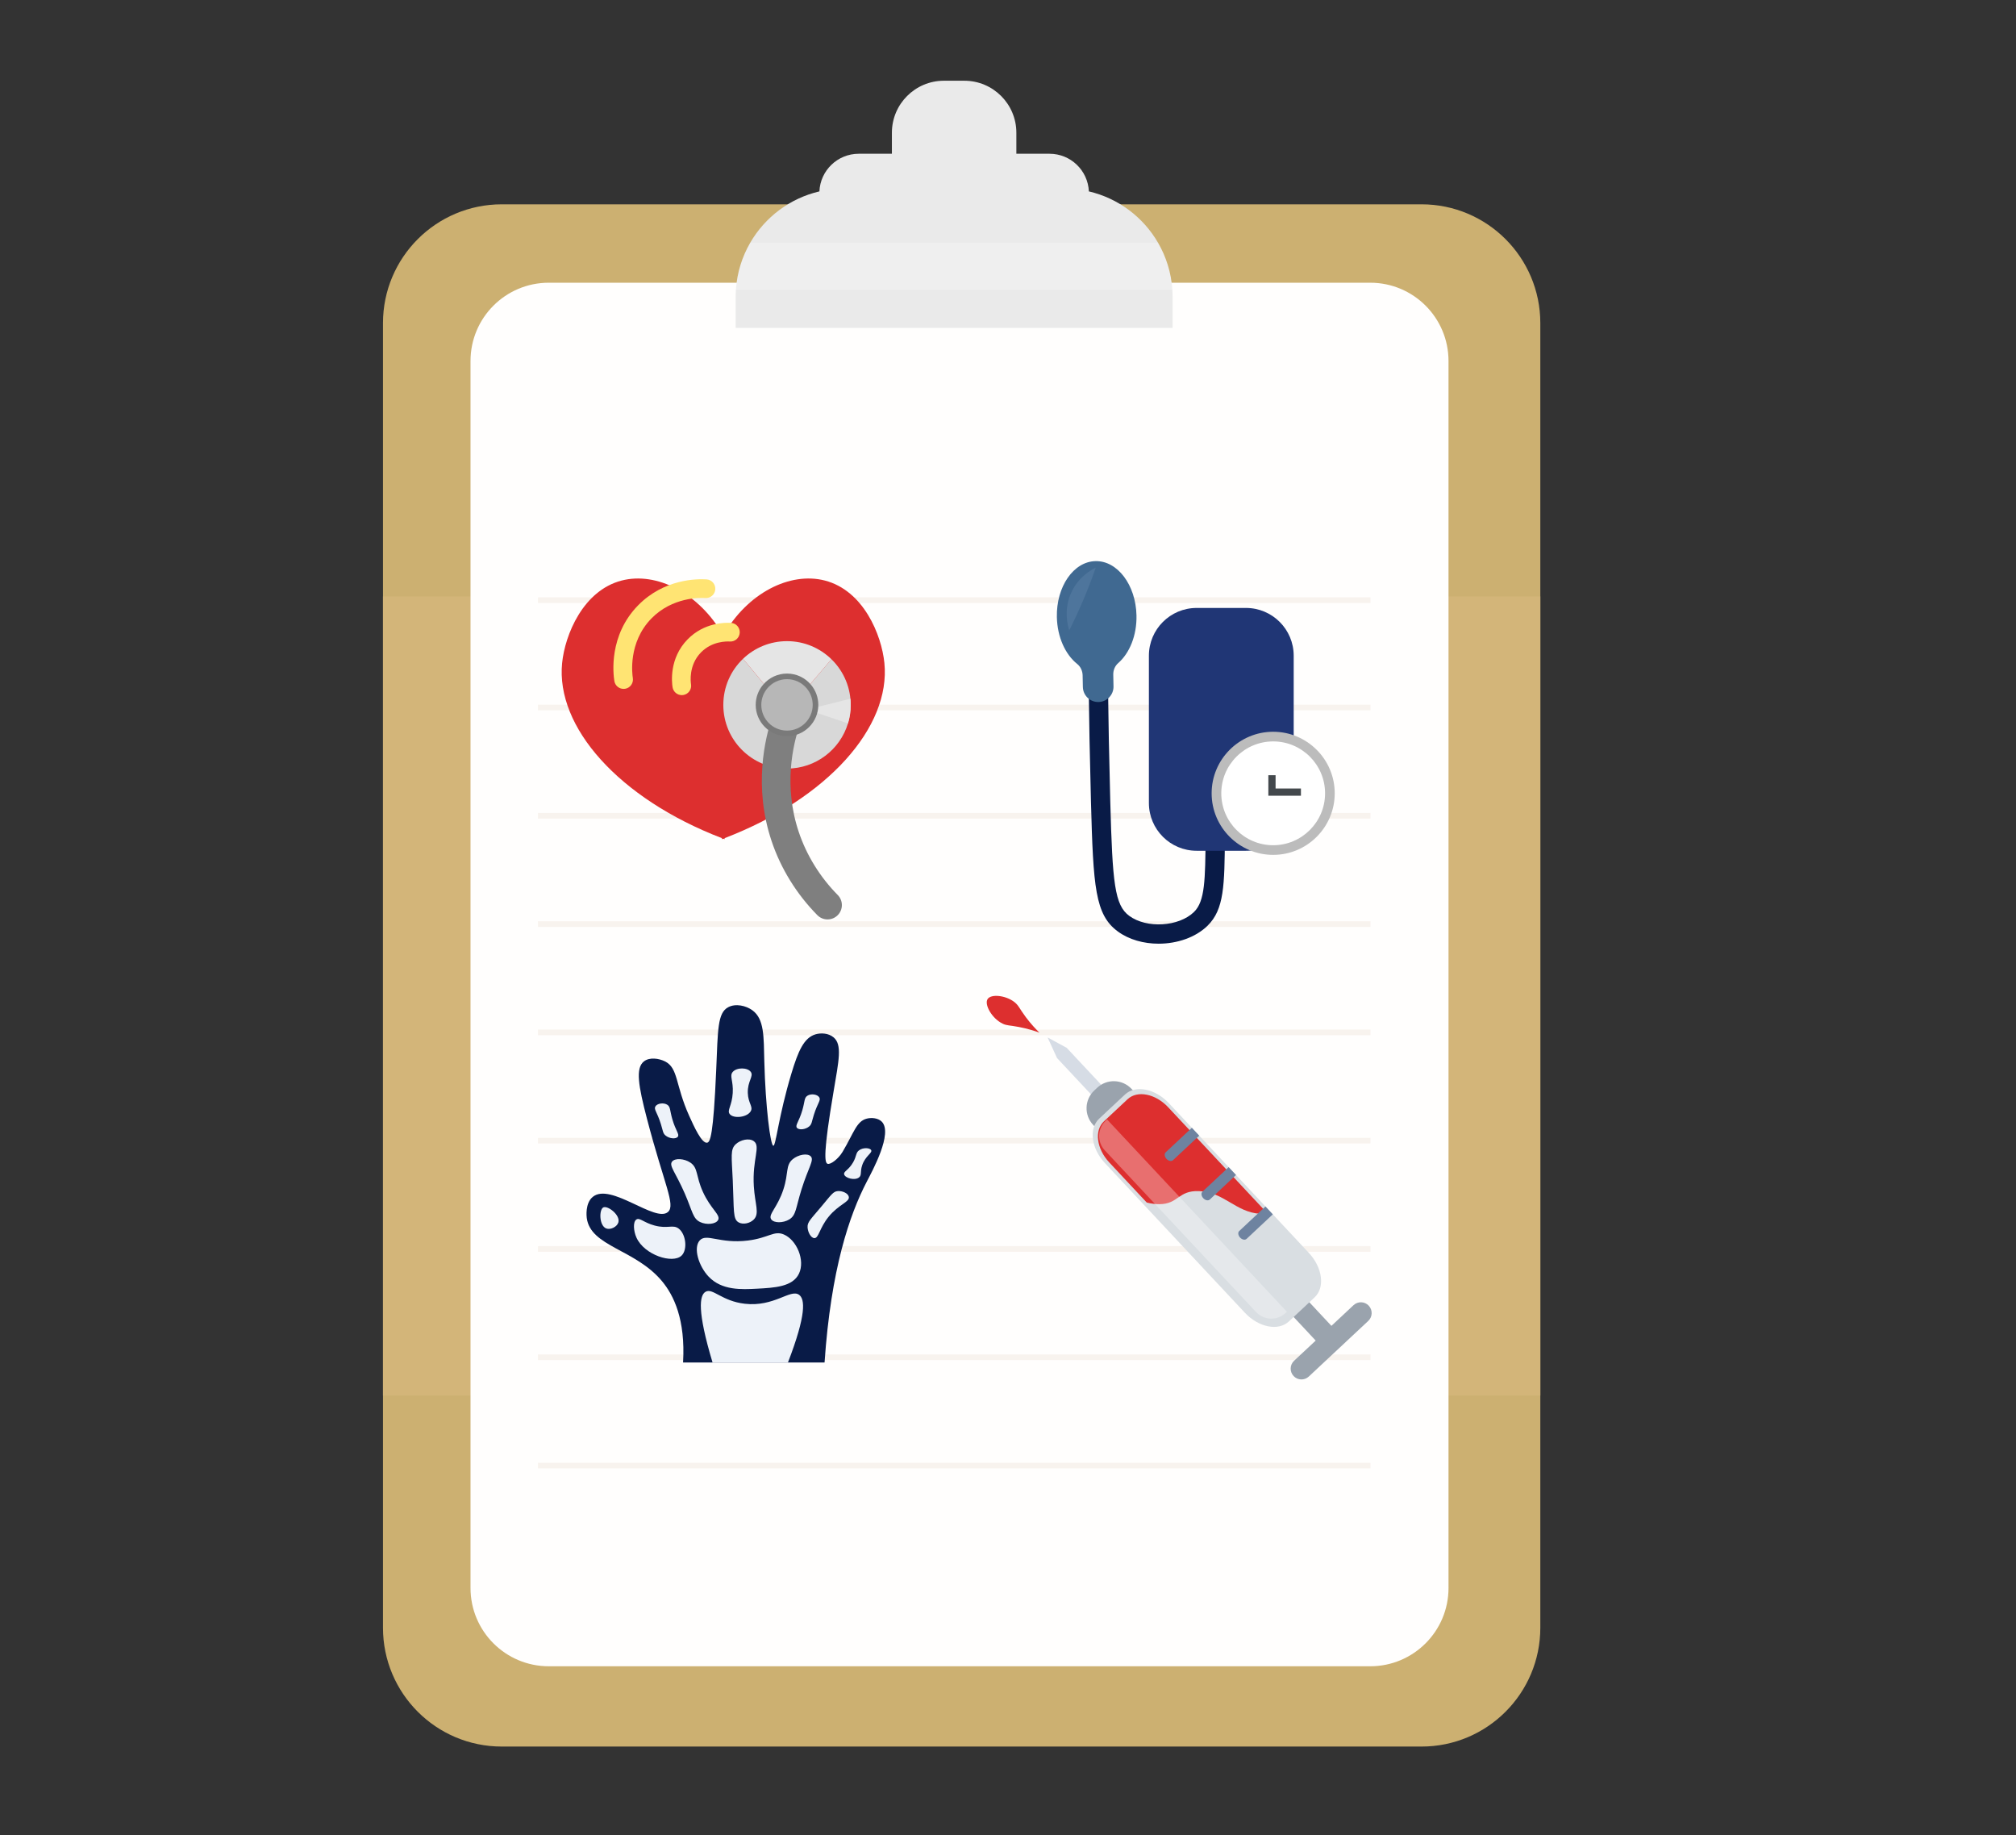 <?xml version="1.0" encoding="utf-8"?>
<!-- Generator: Adobe Illustrator 24.0.2, SVG Export Plug-In . SVG Version: 6.00 Build 0)  -->
<svg version="1.1" id="Layer_1" xmlns="http://www.w3.org/2000/svg" xmlns:xlink="http://www.w3.org/1999/xlink" x="0px" y="0px"
	 viewBox="0 0 1080 983" style="enable-background:new 0 0 1080 983;" xml:space="preserve">
<rect x="0" y="0" width="1080" height="983" fill="#333333" stroke="none"/>
<style type="text/css">
	.st0{fill:#CCB071;}
	.st1{fill:#D3B579;}
	.st2{fill:#FFFEFD;}
	.st3{opacity:0.26;}
	.st4{fill:#E5D3C3;}
	.st5{fill:#EAEAEA;}
	.st6{fill:#EFEFEF;}
	.st7{fill:#DD2F2F;}
	.st8{fill:#D8D8D8;}
	.st9{fill:#7F7F7F;}
	.st10{fill:#E5E5E5;}
	.st11{fill:#FFE473;}
	.st12{fill:#B7B7B7;}
	.st13{fill:#7A7A7A;}
	.st14{fill:#091B47;}
	.st15{fill:#203675;}
	.st16{fill:#406991;}
	.st17{fill:#FFFFFF;}
	.st18{fill:#BCBCBC;}
	.st19{fill:#43484C;}
	.st20{opacity:0.12;}
	.st21{fill:#BECDEA;}
	.st22{fill:#D6DCE5;}
	.st23{fill:#9AA3AD;}
	.st24{fill:#D9DEE2;}
	.st25{fill:#6E83A0;}
	.st26{opacity:0.31;fill:#FFFFFF;}
	.st27{fill:#A0D33C;}
	.st28{fill:#EDF2F9;}
</style>
<g>
	<path class="st0" d="M825.17,173.07v698.72c0,35.15-28.49,63.64-63.64,63.64H268.81c-35.15,0-63.64-28.49-63.64-63.64V173.07
		c0-35.15,28.49-63.64,63.64-63.64h492.72C796.68,109.43,825.17,137.92,825.17,173.07z"/>
	<rect x="205.17" y="319.43" class="st1" width="620" height="428"/>
	<path class="st2" d="M734.06,892.43H293.99c-23.16,0-41.93-18.77-41.93-41.93V193.35c0-23.16,18.77-41.93,41.93-41.93h440.07
		c23.16,0,41.93,18.77,41.93,41.93V850.5C775.99,873.66,757.21,892.43,734.06,892.43z"/>
	<g class="st3">
		<g>
			<rect x="288.17" y="319.93" class="st4" width="446" height="3"/>
		</g>
		<g>
			<rect x="288.17" y="377.43" class="st4" width="446" height="3"/>
		</g>
		<g>
			<rect x="288.17" y="435.43" class="st4" width="446" height="3"/>
		</g>
		<g>
			<rect x="288.17" y="493.43" class="st4" width="446" height="3"/>
		</g>
		<g>
			<rect x="288.17" y="551.43" class="st4" width="446" height="3"/>
		</g>
		<g>
			<rect x="288.17" y="609.43" class="st4" width="446" height="3"/>
		</g>
		<g>
			<rect x="288.17" y="667.43" class="st4" width="446" height="3"/>
		</g>
		<g>
			<rect x="288.17" y="725.43" class="st4" width="446" height="3"/>
		</g>
		<g>
			<rect x="288.17" y="783.43" class="st4" width="446" height="3"/>
		</g>
	</g>
	<g>
		<path class="st5" d="M620.4,130.04H401.88c7.91-13.69,21.26-23.85,37.09-27.53c0.49-11.22,9.74-20.16,21.08-20.16h17.75V71.11
			c0-15.4,12.48-27.87,27.88-27.87h10.93c15.4,0,27.87,12.48,27.87,27.87v11.24h17.76c11.34,0,20.58,8.94,21.08,20.16
			C599.14,106.19,612.49,116.35,620.4,130.04z"/>
		<path class="st5" d="M628.17,159.06v16.56H394.11v-16.56c0-1.37,0.04-2.71,0.14-4.06h233.78
			C628.12,156.34,628.17,157.69,628.17,159.06z"/>
		<path class="st6" d="M628.03,155H394.25c0.62-9.05,3.32-17.52,7.63-24.96H620.4C624.71,137.47,627.41,145.95,628.03,155z"/>
	</g>
</g>
<g>
	<g>
		<path class="st7" d="M473.78,355.07c-1.53-15.12-11.22-38.8-31.88-44.14c-18.68-4.83-41.46,6.61-54.44,29.4
			c-12.98-22.79-35.76-34.23-54.44-29.4c-20.65,5.34-30.35,29.01-31.88,44.14c-3.46,34.31,30.3,72.6,85.58,93.83v0.57
			c0.25-0.09,0.49-0.19,0.73-0.29c0.25,0.09,0.49,0.19,0.73,0.29v-0.57C443.48,427.67,477.25,389.38,473.78,355.07z"/>
	</g>
	<g>
		<path class="st8" d="M455.74,377.52c0,3.44-0.51,6.77-1.46,9.9c-4.24,14.02-17.26,24.22-32.66,24.22
			c-18.85,0-34.13-15.28-34.13-34.12c0-9.7,4.04-18.46,10.55-24.67l13.11,15.74c2.52-2.96,6.27-4.84,10.47-4.84
			c4.22,0,8,1.9,10.52,4.9l13.28-15.57c1.69,1.64,3.21,3.46,4.53,5.43c2.55,3.78,4.35,8.11,5.21,12.77
			c0.18,0.97,0.32,1.96,0.41,2.96C455.69,375.32,455.74,376.42,455.74,377.52z"/>
	</g>
	<g>
		<path class="st9" d="M443.33,492.43c-1.98,0-3.96-0.76-5.46-2.28c-11.1-11.24-19.58-24.96-24.51-39.66
			c-9.73-29.02-3.74-54.86,0.69-67.68c1.39-4.01,5.76-6.13,9.76-4.74c4.01,1.39,6.13,5.76,4.74,9.76
			c-3.8,10.97-8.93,33.07-0.64,57.78c4.19,12.49,11.41,24.17,20.88,33.75c2.98,3.02,2.95,7.88-0.07,10.85
			C447.22,491.69,445.27,492.43,443.33,492.43z"/>
	</g>
	<g>
		<path class="st10" d="M445.42,353.08l-13.28,15.57c-2.52-3-6.3-4.9-10.52-4.9c-4.2,0-7.96,1.88-10.47,4.84l-13.11-15.74
			c6.12-5.85,14.43-9.46,23.58-9.46C430.88,343.39,439.28,347.09,445.42,353.08z"/>
	</g>
	<g>
		<path class="st11" d="M365.24,372.3c-2.41,0-4.53-1.75-4.93-4.2c-0.41-2.5-1.93-15.47,8.04-25.66c8.83-9.04,20.04-9.04,23.26-8.84
			c2.76,0.18,4.85,2.56,4.67,5.32c-0.18,2.76-2.56,4.85-5.32,4.67c-1.53-0.1-9.45-0.29-15.45,5.85c-6.74,6.89-5.48,16.03-5.31,17.05
			c0.44,2.73-1.41,5.3-4.14,5.75C365.78,372.28,365.5,372.3,365.24,372.3z"/>
	</g>
	<g>
		<path class="st11" d="M334.05,368.96c-2.41,0-4.53-1.75-4.93-4.2c-0.64-3.94-3.05-24.43,12.68-40.51
			c13.94-14.25,31.63-14.27,36.72-13.94c2.76,0.18,4.85,2.56,4.67,5.32c-0.18,2.76-2.56,4.84-5.32,4.67
			c-2.86-0.19-17.67-0.54-28.9,10.95c-12.62,12.91-10.26,29.99-9.95,31.9c0.44,2.73-1.41,5.3-4.13,5.75
			C334.59,368.94,334.32,368.96,334.05,368.96z"/>
	</g>
	<g>
		<path class="st10" d="M455.74,377.52c0,3.44-0.51,6.77-1.46,9.9l-21.97-7.36l23.27-5.83
			C455.69,375.32,455.74,376.42,455.74,377.52z"/>
	</g>
	<g>
		<g>
			<path class="st12" d="M421.62,392.79c-8.42,0-15.27-6.85-15.27-15.27c0-3.64,1.3-7.16,3.67-9.91c2.89-3.41,7.12-5.36,11.61-5.36
				c4.51,0,8.77,1.98,11.67,5.43c2.32,2.75,3.6,6.24,3.6,9.84C436.88,385.94,430.04,392.79,421.62,392.79z"/>
			<path class="st13" d="M421.62,363.75c4.22,0,8,1.9,10.52,4.9c2.02,2.4,3.24,5.49,3.24,8.88c0,7.6-6.17,13.77-13.77,13.77
				c-7.61,0-13.77-6.17-13.77-13.77c0-3.41,1.24-6.53,3.3-8.94C413.66,365.62,417.42,363.75,421.62,363.75 M421.62,360.75
				c-4.93,0-9.58,2.15-12.76,5.9c-2.59,3.01-4.02,6.88-4.02,10.88c0,9.25,7.53,16.77,16.77,16.77c9.25,0,16.77-7.52,16.77-16.77
				c0-3.95-1.4-7.79-3.95-10.81C431.24,362.92,426.57,360.75,421.62,360.75L421.62,360.75z"/>
		</g>
	</g>
</g>
<g>
	<g>
		<g>
			<path class="st14" d="M620.69,505.43c-7.95,0-15.84-2.14-21.85-6.55c-12.19-8.94-13.16-23.78-14.39-69.32
				c-0.59-21.88-1.03-44.09-1.29-66.02l10.34-0.13c0.27,21.87,0.7,44.03,1.29,65.86c1.18,43.78,2.34,55.52,10.17,61.26
				c9.38,6.88,26.57,5.83,34.7-2.11c5.9-5.76,6-17.31,6.2-40.31c0.08-9.32-0.35-18.7-1.27-27.88l10.29-1.03
				c0.96,9.55,1.4,19.31,1.32,29.01c-0.22,25.86-0.34,38.84-9.32,47.61C640.41,502.15,630.51,505.43,620.69,505.43z"/>
		</g>
	</g>
	<g>
		<path class="st15" d="M667.47,455.66h-26.41c-14.13,0-25.58-11.45-25.58-25.58v-78.89c0-14.13,11.45-25.58,25.58-25.58h26.41
			c14.13,0,25.58,11.45,25.58,25.58v78.89C693.05,444.2,681.6,455.66,667.47,455.66z"/>
	</g>
	<g>
		<path class="st16" d="M608.83,329.61c-0.35-16.31-10.17-29.33-21.95-29.08c-11.78,0.25-21.05,13.67-20.7,29.98
			c0.23,10.74,4.57,20.06,10.88,25.09c1.84,1.47,2.87,3.74,2.92,6.1l0.13,6.26c0.1,4.53,3.85,8.13,8.38,8.03l0,0
			c4.53-0.1,8.13-3.85,8.03-8.38l-0.13-6.26c-0.05-2.36,0.88-4.67,2.66-6.22C605.11,349.84,609.06,340.35,608.83,329.61z"/>
	</g>
	<g>
		<g>
			<circle class="st17" cx="682.06" cy="424.89" r="30.38"/>
			<path class="st18" d="M682.06,457.86c-18.18,0-32.97-14.79-32.97-32.97c0-18.18,14.79-32.97,32.97-32.97
				c18.18,0,32.97,14.79,32.97,32.97C715.03,443.07,700.24,457.86,682.06,457.86z M682.06,397.09c-15.33,0-27.8,12.47-27.8,27.8
				c0,15.33,12.47,27.8,27.8,27.8c15.33,0,27.8-12.47,27.8-27.8C709.86,409.56,697.39,397.09,682.06,397.09z"/>
		</g>
		<g>
			<polygon class="st19" points="696.93,426.18 679.47,426.18 679.47,415.19 683.35,415.19 683.35,422.31 696.93,422.31 			"/>
		</g>
	</g>
	<g class="st20">
		<path class="st21" d="M572.81,337.62c-0.64-1.95-3.36-10.98,1.29-20.69c3.95-8.24,10.79-11.89,12.93-12.93
			c-1.86,5.35-4,10.97-6.46,16.81C578.03,326.82,575.42,332.42,572.81,337.62z"/>
	</g>
</g>
<g>
	<g>
		<path class="st22" d="M561.21,555.64C561.21,555.64,561.21,555.64,561.21,555.64l5.06,11.04l54.32,58.06
			c2.18,2.33,5.17,3.06,6.69,1.65c1.52-1.42,0.98-4.45-1.2-6.78l-54.66-58.43L561.21,555.64z"/>
		<g>
			
				<rect x="695.31" y="687.64" transform="matrix(0.73 -0.683 0.683 0.73 -292.711 669.204)" class="st23" width="11.54" height="35.26"/>
		</g>
		<g>
			<path class="st23" d="M732.99,707.47l-31.84,29.78c-2.33,2.18-5.98,2.06-8.16-0.27c-2.18-2.33-2.06-5.98,0.27-8.16l31.84-29.78
				c2.33-2.18,5.98-2.06,8.16,0.27C735.44,701.64,735.32,705.29,732.99,707.47z"/>
		</g>
		<g>
			<path class="st23" d="M612.3,608.8l-1.56,1.46c-5.26,4.92-13.5,4.64-18.42-0.61l-6.72-7.18c-4.92-5.26-4.64-13.5,0.61-18.42
				l1.56-1.46c5.26-4.92,13.5-4.64,18.42,0.61l6.72,7.18C617.83,595.63,617.55,603.88,612.3,608.8z"/>
		</g>
		<g>
			<g>
				<path class="st24" d="M626.23,590.92l74.91,80.08c7.38,7.88,8.77,18.56,3.11,23.85l-13.79,12.9
					c-5.66,5.29-16.22,3.19-23.59-4.69l-74.91-80.08c-7.38-7.88-8.77-18.56-3.11-23.85l13.79-12.9
					C608.3,580.93,618.86,583.03,626.23,590.92z"/>
			</g>
			<path class="st7" d="M625.82,593.04L679.11,650c-1.33,0.13-2.66,0.16-3.98,0.09c-13.09-0.75-19.36-11.65-32.85-12.15
				c-11.25-0.42-10.88,7.02-21.32,7c-2.09,0-4.32-0.3-6.62-0.87l-20.1-21.49c-6.8-7.27-8.08-17.1-2.87-21.98l12.71-11.89
				C609.3,583.84,619.03,585.77,625.82,593.04z"/>
			<g>
				<path class="st25" d="M638.5,604.03l3.94,4.21l-14.04,13.14c-0.84,0.78-2.39,0.47-3.48-0.69c-1.09-1.17-1.3-2.74-0.46-3.52
					L638.5,604.03z"/>
			</g>
			<g>
				<path class="st25" d="M658.21,625.1l3.94,4.21l-14.04,13.14c-0.84,0.78-2.39,0.47-3.48-0.69c-1.09-1.17-1.3-2.74-0.46-3.52
					L658.21,625.1z"/>
			</g>
			<g>
				<path class="st25" d="M677.92,646.17l3.94,4.21l-14.04,13.14c-0.84,0.78-2.39,0.47-3.48-0.69c-1.09-1.17-1.3-2.74-0.46-3.52
					L677.92,646.17z"/>
			</g>
			<path class="st26" d="M689.43,702.57l-0.68,0.63c-4.54,4.25-11.66,4.01-15.91-0.53l-80.98-86.56
				c-4.25-4.54-4.01-11.66,0.53-15.91l0.68-0.63L689.43,702.57z"/>
		</g>
	</g>
	<path class="st7" d="M556.85,553.07c-2.46-0.89-6.27-2.12-11.06-3.04c-5.11-0.98-6.37-0.66-8.72-1.8
		c-5.71-2.77-9.92-10.28-7.97-13.19c1.83-2.74,9.5-2,14.15,1.51c2.5,1.88,2.81,3.56,6.35,8.29
		C552.37,548.54,555.02,551.3,556.85,553.07z"/>
</g>
<g>
	<path class="st0" d="M2013.17,515.07v698.72c0,35.15-28.49,63.64-63.64,63.64h-492.72c-35.15,0-63.64-28.49-63.64-63.64V515.07
		c0-35.15,28.49-63.64,63.64-63.64h492.72C1984.68,451.43,2013.17,479.92,2013.17,515.07z"/>
	<rect x="1393.17" y="661.43" class="st1" width="620" height="428"/>
	<path class="st2" d="M1922.06,1234.43h-440.07c-23.16,0-41.93-18.77-41.93-41.93V535.35c0-23.16,18.77-41.93,41.93-41.93h440.07
		c23.16,0,41.93,18.77,41.93,41.93v657.15C1963.99,1215.66,1945.21,1234.43,1922.06,1234.43z"/>
	<g class="st3">
		<g>
			<rect x="1476.17" y="661.93" class="st4" width="446" height="3"/>
		</g>
		<g>
			<rect x="1476.17" y="719.43" class="st4" width="446" height="3"/>
		</g>
		<g>
			<rect x="1476.17" y="777.43" class="st4" width="446" height="3"/>
		</g>
		<g>
			<rect x="1476.17" y="835.43" class="st4" width="446" height="3"/>
		</g>
		<g>
			<rect x="1476.17" y="893.43" class="st4" width="446" height="3"/>
		</g>
		<g>
			<rect x="1476.17" y="951.43" class="st4" width="446" height="3"/>
		</g>
		<g>
			<rect x="1476.17" y="1009.43" class="st4" width="446" height="3"/>
		</g>
		<g>
			<rect x="1476.17" y="1067.43" class="st4" width="446" height="3"/>
		</g>
		<g>
			<rect x="1476.17" y="1125.43" class="st4" width="446" height="3"/>
		</g>
	</g>
	<g>
		<path class="st5" d="M1808.4,472.04h-218.52c7.91-13.69,21.26-23.85,37.09-27.53c0.49-11.22,9.74-20.16,21.08-20.16h17.75v-11.24
			c0-15.4,12.48-27.87,27.89-27.87h10.93c15.4,0,27.87,12.48,27.87,27.87v11.24h17.76c11.34,0,20.58,8.94,21.08,20.16
			C1787.14,448.19,1800.49,458.35,1808.4,472.04z"/>
		<path class="st5" d="M1816.17,501.06v16.56h-234.06v-16.56c0-1.37,0.04-2.71,0.14-4.06h233.78
			C1816.12,498.34,1816.17,499.69,1816.17,501.06z"/>
		<path class="st6" d="M1816.03,497h-233.78c0.62-9.05,3.32-17.52,7.63-24.96h218.52C1812.71,479.47,1815.41,487.95,1816.03,497z"/>
	</g>
</g>
<g>
	<g>
		<path class="st7" d="M1671.78,720.07c-1.53-15.12-11.22-38.8-31.88-44.14c-18.68-4.83-41.46,6.61-54.44,29.4
			c-12.98-22.79-35.76-34.23-54.44-29.4c-20.65,5.34-30.35,29.01-31.88,44.14c-3.46,34.31,30.3,72.6,85.58,93.83v0.57
			c0.25-0.09,0.49-0.19,0.73-0.29c0.25,0.09,0.49,0.19,0.73,0.29v-0.57C1641.48,792.67,1675.25,754.38,1671.78,720.07z"/>
	</g>
	<g>
		<path class="st8" d="M1653.74,742.52c0,3.44-0.51,6.77-1.46,9.9c-4.24,14.02-17.26,24.22-32.66,24.22
			c-18.85,0-34.13-15.28-34.13-34.12c0-9.7,4.04-18.46,10.55-24.67l13.11,15.74c2.52-2.96,6.27-4.84,10.47-4.84
			c4.22,0,8,1.9,10.52,4.9l13.28-15.57c1.69,1.64,3.21,3.46,4.53,5.43c2.55,3.78,4.35,8.11,5.21,12.77
			c0.18,0.97,0.32,1.96,0.41,2.96C1653.69,740.32,1653.74,741.42,1653.74,742.52z"/>
	</g>
	<g>
		<path class="st9" d="M1641.33,857.43c-1.98,0-3.96-0.76-5.46-2.28c-11.1-11.24-19.58-24.96-24.51-39.66
			c-9.73-29.02-3.74-54.86,0.69-67.68c1.39-4.01,5.76-6.13,9.76-4.74c4.01,1.39,6.13,5.76,4.74,9.76
			c-3.8,10.97-8.93,33.07-0.64,57.78c4.19,12.49,11.41,24.17,20.88,33.75c2.98,3.02,2.95,7.88-0.07,10.85
			C1645.22,856.69,1643.27,857.43,1641.33,857.43z"/>
	</g>
	<g>
		<path class="st10" d="M1643.42,718.08l-13.28,15.57c-2.52-3-6.3-4.9-10.52-4.9c-4.2,0-7.96,1.88-10.47,4.84l-13.11-15.74
			c6.12-5.85,14.43-9.46,23.58-9.46C1628.88,708.39,1637.28,712.09,1643.42,718.08z"/>
	</g>
	<g>
		<path class="st11" d="M1563.24,737.3c-2.41,0-4.53-1.75-4.93-4.2c-0.41-2.5-1.93-15.47,8.04-25.66
			c8.84-9.04,20.04-9.04,23.26-8.84c2.76,0.18,4.85,2.56,4.67,5.32c-0.18,2.76-2.56,4.85-5.32,4.67c-1.53-0.1-9.45-0.29-15.45,5.85
			c-6.74,6.89-5.48,16.03-5.31,17.05c0.44,2.73-1.41,5.3-4.14,5.75C1563.78,737.28,1563.5,737.3,1563.24,737.3z"/>
	</g>
	<g>
		<path class="st11" d="M1532.05,733.96c-2.41,0-4.53-1.75-4.93-4.2c-0.64-3.94-3.05-24.43,12.68-40.51
			c13.94-14.25,31.63-14.27,36.72-13.94c2.76,0.18,4.85,2.56,4.67,5.32c-0.18,2.76-2.56,4.84-5.32,4.67
			c-2.86-0.19-17.67-0.54-28.9,10.95c-12.62,12.91-10.26,29.99-9.95,31.9c0.44,2.73-1.41,5.3-4.14,5.75
			C1532.59,733.94,1532.32,733.96,1532.05,733.96z"/>
	</g>
	<g>
		<path class="st10" d="M1653.74,742.52c0,3.44-0.51,6.77-1.46,9.9l-21.97-7.36l23.27-5.83
			C1653.69,740.32,1653.74,741.42,1653.74,742.52z"/>
	</g>
	<g>
		<g>
			<path class="st12" d="M1619.62,757.79c-8.42,0-15.27-6.85-15.27-15.27c0-3.64,1.3-7.16,3.67-9.91c2.89-3.41,7.12-5.36,11.61-5.36
				c4.51,0,8.77,1.98,11.67,5.43c2.32,2.75,3.6,6.24,3.6,9.84C1634.88,750.94,1628.04,757.79,1619.62,757.79z"/>
			<path class="st13" d="M1619.62,728.75c4.22,0,8,1.9,10.52,4.9c2.02,2.4,3.24,5.49,3.24,8.88c0,7.6-6.17,13.77-13.77,13.77
				c-7.61,0-13.77-6.17-13.77-13.77c0-3.41,1.24-6.53,3.3-8.94C1611.66,730.62,1615.42,728.75,1619.62,728.75 M1619.62,725.75
				c-4.93,0-9.58,2.15-12.76,5.9c-2.59,3.01-4.02,6.88-4.02,10.88c0,9.25,7.53,16.77,16.77,16.77c9.25,0,16.77-7.52,16.77-16.77
				c0-3.95-1.4-7.79-3.95-10.81C1629.24,727.92,1624.57,725.75,1619.62,725.75L1619.62,725.75z"/>
		</g>
	</g>
</g>
<g>
	<g>
		<g>
			<path class="st14" d="M1818.69,870.43c-7.95,0-15.84-2.14-21.85-6.55c-12.19-8.94-13.16-23.78-14.39-69.32
				c-0.59-21.88-1.03-44.09-1.29-66.02l10.34-0.13c0.27,21.87,0.7,44.03,1.29,65.86c1.18,43.78,2.34,55.52,10.17,61.26
				c9.38,6.88,26.57,5.83,34.7-2.11c5.9-5.76,6-17.31,6.2-40.31c0.08-9.32-0.35-18.7-1.27-27.88l10.29-1.03
				c0.96,9.55,1.4,19.31,1.32,29.01c-0.22,25.86-0.34,38.84-9.31,47.61C1838.41,867.15,1828.51,870.43,1818.69,870.43z"/>
		</g>
	</g>
	<g>
		<path class="st15" d="M1865.47,820.66h-26.41c-14.13,0-25.58-11.45-25.58-25.58v-78.89c0-14.13,11.45-25.58,25.58-25.58h26.41
			c14.13,0,25.58,11.45,25.58,25.58v78.89C1891.05,809.2,1879.6,820.66,1865.47,820.66z"/>
	</g>
	<g>
		<path class="st16" d="M1806.83,694.61c-0.35-16.31-10.17-29.33-21.95-29.08c-11.78,0.25-21.05,13.67-20.7,29.98
			c0.23,10.74,4.57,20.06,10.88,25.09c1.84,1.47,2.87,3.74,2.92,6.1l0.13,6.26c0.1,4.53,3.85,8.13,8.38,8.03h0
			c4.53-0.1,8.13-3.85,8.03-8.38l-0.13-6.26c-0.05-2.36,0.88-4.67,2.66-6.22C1803.11,714.84,1807.06,705.35,1806.83,694.61z"/>
	</g>
	<g>
		<g>
			<circle class="st17" cx="1880.06" cy="789.89" r="30.38"/>
			<path class="st18" d="M1880.06,822.86c-18.18,0-32.97-14.79-32.97-32.97c0-18.18,14.79-32.97,32.97-32.97
				s32.97,14.79,32.97,32.97C1913.03,808.07,1898.24,822.86,1880.06,822.86z M1880.06,762.09c-15.33,0-27.8,12.47-27.8,27.8
				c0,15.33,12.47,27.8,27.8,27.8c15.33,0,27.8-12.47,27.8-27.8C1907.86,774.56,1895.39,762.09,1880.06,762.09z"/>
		</g>
		<g>
			<polygon class="st19" points="1894.93,791.18 1877.47,791.18 1877.47,780.19 1881.35,780.19 1881.35,787.31 1894.93,787.31 			
				"/>
		</g>
	</g>
	<g class="st20">
		<path class="st21" d="M1770.81,702.62c-0.64-1.95-3.36-10.98,1.29-20.69c3.95-8.24,10.79-11.89,12.93-12.93
			c-1.86,5.35-4,10.97-6.46,16.81C1776.03,691.82,1773.42,697.42,1770.81,702.62z"/>
	</g>
</g>
<g>
	<g>
		<path class="st22" d="M1759.21,920.64C1759.21,920.64,1759.21,920.64,1759.21,920.64l5.06,11.04l54.32,58.06
			c2.18,2.33,5.17,3.06,6.69,1.65c1.52-1.42,0.98-4.45-1.2-6.78l-54.66-58.43L1759.21,920.64z"/>
		<g>
			
				<rect x="1893.31" y="1052.64" transform="matrix(0.73 -0.683 0.683 0.73 -218.917 1586.101)" class="st23" width="11.54" height="35.26"/>
		</g>
		<g>
			<path class="st23" d="M1930.99,1072.47l-31.84,29.78c-2.33,2.18-5.98,2.06-8.16-0.27s-2.06-5.98,0.27-8.16l31.84-29.78
				c2.33-2.18,5.98-2.06,8.16,0.27C1933.44,1066.64,1933.32,1070.29,1930.99,1072.47z"/>
		</g>
		<g>
			<path class="st23" d="M1810.3,973.8l-1.56,1.46c-5.26,4.92-13.5,4.64-18.42-0.61l-6.72-7.18c-4.92-5.26-4.64-13.5,0.61-18.42
				l1.56-1.46c5.26-4.92,13.5-4.64,18.42,0.61l6.72,7.18C1815.83,960.63,1815.55,968.88,1810.3,973.8z"/>
		</g>
		<g>
			<g>
				<path class="st24" d="M1824.23,955.92l74.91,80.08c7.38,7.88,8.77,18.56,3.11,23.85l-13.79,12.9
					c-5.66,5.29-16.22,3.19-23.59-4.69l-74.91-80.08c-7.38-7.88-8.77-18.56-3.11-23.85l13.79-12.9
					C1806.3,945.93,1816.86,948.03,1824.23,955.92z"/>
			</g>
			<path class="st7" d="M1823.82,958.04l53.29,56.96c-1.33,0.13-2.66,0.16-3.98,0.09c-13.09-0.75-19.36-11.65-32.85-12.15
				c-11.25-0.42-10.88,7.02-21.32,7c-2.09,0-4.32-0.3-6.62-0.87l-20.1-21.49c-6.8-7.27-8.08-17.1-2.87-21.98l12.71-11.89
				C1807.3,948.84,1817.03,950.77,1823.82,958.04z"/>
			<g>
				<path class="st25" d="M1836.5,969.03l3.94,4.21l-14.04,13.14c-0.84,0.78-2.39,0.47-3.48-0.69c-1.09-1.17-1.3-2.74-0.46-3.52
					L1836.5,969.03z"/>
			</g>
			<g>
				<path class="st25" d="M1856.21,990.1l3.94,4.21l-14.04,13.14c-0.84,0.78-2.39,0.47-3.48-0.69c-1.09-1.17-1.3-2.74-0.46-3.52
					L1856.21,990.1z"/>
			</g>
			<g>
				<path class="st25" d="M1875.92,1011.17l3.94,4.21l-14.04,13.14c-0.84,0.78-2.39,0.47-3.48-0.69c-1.09-1.17-1.3-2.74-0.46-3.52
					L1875.92,1011.17z"/>
			</g>
			<path class="st26" d="M1887.43,1067.57l-0.68,0.63c-4.54,4.25-11.66,4.01-15.91-0.53l-80.98-86.56
				c-4.25-4.54-4.01-11.66,0.53-15.91l0.68-0.63L1887.43,1067.57z"/>
		</g>
	</g>
	<path class="st7" d="M1754.85,918.07c-2.46-0.89-6.27-2.12-11.06-3.04c-5.11-0.98-6.37-0.66-8.72-1.8
		c-5.71-2.77-9.92-10.28-7.97-13.19c1.83-2.74,9.5-2,14.15,1.51c2.5,1.88,2.81,3.56,6.35,8.29
		C1750.37,913.54,1753.02,916.3,1754.85,918.07z"/>
</g>
<g>
	<path class="st27" d="M1592.92,817.93l-11.22-13.21l3.12-17.05l-16.33-5.81l-5.81-16.33l-17.05,3.12l-13.21-11.22l-13.21,11.22
		l-17.05-3.12l-5.81,16.33l-16.33,5.81l3.12,17.05l-11.22,13.21l11.22,13.21l-3.12,17.05l16.33,5.81l5.81,16.33l17.05-3.12
		l13.21,11.22l13.21-11.22l17.05,3.12l5.81-16.33l16.33-5.81l-3.12-17.05L1592.92,817.93z M1524.77,852.14l-28.6-36.71l12.74-9.93
		l16.51,21.2l30.75-35.54l12.22,10.57L1524.77,852.14z"/>
	<polygon class="st17" points="1525.43,826.69 1508.92,805.5 1496.18,815.42 1524.77,852.14 1568.39,801.72 1556.18,791.15 	"/>
</g>
<g>
	<path class="st27" d="M1857.42,817.93l-11.22-13.21l3.12-17.05l-16.33-5.81l-5.81-16.33l-17.05,3.12l-13.21-11.22l-13.21,11.22
		l-17.05-3.12l-5.81,16.33l-16.33,5.81l3.12,17.05l-11.22,13.21l11.22,13.21l-3.12,17.05l16.33,5.81l5.81,16.33l17.05-3.12
		l13.21,11.22l13.21-11.22l17.05,3.12l5.81-16.33l16.33-5.81l-3.12-17.05L1857.42,817.93z M1789.27,852.14l-28.6-36.71l12.74-9.93
		l16.51,21.2l30.75-35.54l12.22,10.57L1789.27,852.14z"/>
	<polygon class="st17" points="1789.93,826.69 1773.42,805.5 1760.68,815.42 1789.27,852.14 1832.89,801.72 1820.68,791.15 	"/>
</g>
<g>
	<path class="st27" d="M1857.42,1057.93l-11.22-13.21l3.12-17.05l-16.33-5.81l-5.81-16.33l-17.05,3.12l-13.21-11.22l-13.21,11.22
		l-17.05-3.12l-5.81,16.33l-16.33,5.81l3.12,17.05l-11.22,13.21l11.22,13.21l-3.12,17.05l16.33,5.81l5.81,16.33l17.05-3.12
		l13.21,11.22l13.21-11.22l17.05,3.12l5.81-16.33l16.33-5.81l-3.12-17.05L1857.42,1057.93z M1789.27,1092.14l-28.6-36.71l12.74-9.93
		l16.51,21.2l30.75-35.54l12.22,10.57L1789.27,1092.14z"/>
	<polygon class="st17" points="1789.93,1066.69 1773.42,1045.5 1760.68,1055.42 1789.27,1092.14 1832.89,1041.72 1820.68,1031.15 	
		"/>
</g>
<g>
	<path class="st14" d="M464.3,632.97c-9.19,17.68-19.16,46.76-22.57,96.76h-75.8c1.33-23.07-4.97-35.96-11.29-43.55
		c-14.36-17.24-38.27-18.46-40.31-33.86c-0.09-0.72-0.93-7.87,3.22-11.29c9.58-7.88,33.57,14.08,40.31,8.07
		c4.19-3.73-2.09-14.77-11.29-49.99c-4.57-17.54-6.21-27.05-1.61-30.64c3.01-2.36,8.03-1.63,11.29,0
		c7.17,3.59,5.47,12.52,12.9,29.03c2.63,5.83,6.77,15.04,9.68,14.51c1.62-0.29,3.33-3.69,4.84-38.7
		c0.94-21.84,0.68-30.79,6.44-33.86c3.97-2.12,9.44-0.88,12.91,1.61c6.49,4.68,6.1,14.16,6.44,27.42
		c0.63,24.38,3.27,45.09,4.84,45.15c1.38,0.06,2.73-15.67,9.68-38.7c3.6-11.93,6.68-19.13,12.9-20.96c2.94-0.86,6.97-0.65,9.68,1.61
		c4.69,3.93,2.85,12.2,0,29.03c-5.6,33.07-4.82,38.14-3.22,38.7c1.58,0.56,5.73-2.62,7.89-6.17c0.07-0.09,0.11-0.16,0.18-0.27
		c6.08-10.28,7.42-16.32,12.9-17.74c2.49-0.65,6.07-0.4,8.07,1.61C478.46,606.87,467.37,627.05,464.3,632.97z"/>
	<path class="st28" d="M422.12,729.72h-40.4c-8.31-27.66-7.04-36.03-3.69-37.89c3.8-2.13,8.66,5.03,20.96,6.44
		c15.75,1.81,24.37-8.04,29.03-4.83C431.27,695.68,432.07,703.93,422.12,729.72z"/>
	<path class="st28" d="M374.8,664.41c-3.5,3.98-0.51,13.74,4.84,19.35c7.08,7.44,17.62,6.88,25.8,6.45
		c9.5-0.5,19.21-1.01,22.58-8.06c3.42-7.18-1.23-18.01-8.06-20.96c-5.32-2.3-8.12,1.84-19.35,3.23
		C385.5,666.28,378.42,660.29,374.8,664.41z"/>
	<path class="st28" d="M365.13,672.48c3.31-3.17,2.36-11.56-1.61-14.51c-3.09-2.29-5.82,0.31-12.9-1.61
		c-5.77-1.56-7.92-4.36-9.68-3.23c-1.95,1.26-1.56,6.19,0,9.68C345.13,672.15,360.34,677.07,365.13,672.48z"/>
	<path class="st28" d="M323.2,646.67c2.33-1.16,9.25,4.1,8.06,8.06c-0.7,2.34-4.16,4.07-6.45,3.23
		C320.93,656.53,320.87,647.84,323.2,646.67z"/>
	<path class="st28" d="M360.02,622.16c1.57-2.03,6.56-1.67,9.8,0.5c4.23,2.84,2.88,7.07,6.64,15.47c4.26,9.53,9.74,12.51,8.24,15.29
		c-1.22,2.26-6.16,2.74-9.61,1.1c-3.95-1.87-4.03-5.59-8.24-15.29C361.92,627.91,358.29,624.39,360.02,622.16z"/>
	<path class="st28" d="M434.34,619.33c-1.78-1.85-6.7-0.96-9.69,1.54c-3.9,3.28-2.11,7.33-4.95,16.09
		c-3.22,9.93-8.35,13.47-6.56,16.08c1.45,2.12,6.41,2.06,9.68,0.07c3.73-2.28,3.41-5.99,6.56-16.08
		C433.06,625.25,436.29,621.37,434.34,619.33z"/>
	<path class="st28" d="M394.16,612.81c2.53-2.34,7.15-3.45,9.68-1.61c3.82,2.79-0.91,9.61,0,24.19c0.61,9.65,3.17,14.49,0,17.74
		c-1.96,2-5.61,2.91-8.06,1.61c-3.29-1.74-2.49-6.44-3.23-22.58C391.96,619.31,391.15,615.59,394.16,612.81z"/>
	<path class="st28" d="M448.82,637.93c2.46-0.2,5.54,1.16,5.9,3.06c0.55,2.8-5.36,3.97-10.82,10.69
		c-4.99,6.14-5.27,11.56-7.68,11.44c-1.78-0.09-3.47-3.14-3.59-5.82c-0.13-2.84,1.55-4.11,7.68-11.44
		C445.37,639.81,446.37,638.13,448.82,637.93z"/>
	<path class="st28" d="M351.11,592.58c1.03-1.68,4.43-2.16,6.39-0.87c1.74,1.14,1.3,2.98,2.69,7.77c1.79,6.15,3.95,8.04,2.91,9.37
		c-1.07,1.35-4.59,1-6.61-0.73c-1.42-1.21-1.3-2.42-2.47-6.17C352.03,595.57,350.14,594.16,351.11,592.58z"/>
	<path class="st28" d="M438.9,587.74c-1.03-1.68-4.43-2.16-6.39-0.87c-1.74,1.14-1.3,2.98-2.69,7.77c-1.79,6.15-3.95,8.04-2.91,9.37
		c1.07,1.35,4.59,1,6.61-0.73c1.42-1.21,1.3-2.42,2.47-6.17C437.99,590.74,439.87,589.32,438.9,587.74z"/>
	<path class="st28" d="M392.54,574.11c2.18-2.54,7.96-2.42,9.68,0c1.66,2.34-1.83,4.96-1.61,11.29c0.19,5.48,2.93,7.22,1.61,9.68
		c-1.81,3.37-9.2,4.23-11.29,1.61c-1.59-2,1.2-4.39,1.61-11.29C392.94,578.78,390.66,576.31,392.54,574.11z"/>
	<path class="st28" d="M460.27,616.04c2.22-1.59,5.84-1.3,6.45,0c0.7,1.49-3.14,3.01-4.84,8.06c-1.18,3.51-0.13,5.19-1.61,6.45
		c-2.26,1.91-7.57,0.45-8.06-1.61c-0.38-1.59,2.41-2.19,4.84-6.45C458.98,619.08,458.37,617.4,460.27,616.04z"/>
</g>
<g>
	<path class="st14" d="M1640.3,987.67c-9.19,17.68-19.16,46.76-22.57,96.76h-75.8c1.33-23.07-4.97-35.96-11.29-43.55
		c-14.35-17.24-38.27-18.46-40.31-33.86c-0.09-0.72-0.93-7.87,3.22-11.29c9.58-7.88,33.57,14.08,40.31,8.07
		c4.19-3.73-2.09-14.77-11.29-49.99c-4.57-17.54-6.21-27.05-1.61-30.64c3.01-2.36,8.03-1.63,11.29,0
		c7.17,3.59,5.47,12.52,12.9,29.03c2.63,5.83,6.77,15.04,9.68,14.51c1.62-0.29,3.33-3.69,4.84-38.7
		c0.94-21.84,0.68-30.79,6.44-33.86c3.97-2.12,9.44-0.88,12.91,1.61c6.49,4.68,6.1,14.16,6.44,27.42
		c0.63,24.38,3.27,45.09,4.84,45.15c1.38,0.06,2.73-15.67,9.68-38.7c3.6-11.93,6.68-19.13,12.9-20.96c2.94-0.86,6.97-0.65,9.68,1.61
		c4.69,3.93,2.85,12.2,0,29.03c-5.6,33.07-4.82,38.14-3.22,38.7c1.58,0.56,5.73-2.62,7.89-6.17c0.07-0.09,0.11-0.16,0.18-0.27
		c6.08-10.28,7.42-16.32,12.9-17.74c2.49-0.65,6.07-0.4,8.07,1.61C1654.46,961.57,1643.37,981.75,1640.3,987.67z"/>
	<path class="st28" d="M1598.12,1084.43h-40.4c-8.31-27.66-7.04-36.03-3.69-37.89c3.8-2.13,8.66,5.03,20.96,6.44
		c15.75,1.81,24.37-8.04,29.03-4.83C1607.27,1050.38,1608.07,1058.63,1598.12,1084.43z"/>
	<path class="st28" d="M1550.8,1019.12c-3.5,3.98-0.51,13.74,4.84,19.35c7.08,7.44,17.62,6.88,25.8,6.45
		c9.5-0.5,19.21-1.01,22.58-8.06c3.42-7.18-1.23-18.01-8.06-20.96c-5.32-2.3-8.12,1.84-19.35,3.23
		C1561.5,1020.98,1554.42,1015,1550.8,1019.12z"/>
	<path class="st28" d="M1541.13,1027.18c3.31-3.17,2.36-11.56-1.61-14.51c-3.09-2.29-5.82,0.31-12.9-1.61
		c-5.77-1.56-7.92-4.36-9.68-3.23c-1.95,1.26-1.56,6.19,0,9.68C1521.13,1026.85,1536.34,1031.77,1541.13,1027.18z"/>
	<path class="st28" d="M1499.2,1001.38c2.33-1.16,9.25,4.1,8.06,8.06c-0.7,2.34-4.16,4.07-6.45,3.23
		C1496.93,1011.23,1496.87,1002.54,1499.2,1001.38z"/>
	<path class="st28" d="M1536.02,976.87c1.57-2.03,6.56-1.67,9.8,0.5c4.23,2.84,2.88,7.07,6.64,15.47
		c4.26,9.53,9.74,12.51,8.24,15.29c-1.22,2.26-6.16,2.74-9.61,1.1c-3.95-1.87-4.03-5.59-8.24-15.29
		C1537.92,982.61,1534.29,979.09,1536.02,976.87z"/>
	<path class="st28" d="M1610.34,974.04c-1.78-1.85-6.7-0.96-9.69,1.54c-3.9,3.28-2.11,7.33-4.95,16.09
		c-3.22,9.93-8.35,13.47-6.56,16.08c1.45,2.12,6.41,2.06,9.68,0.07c3.73-2.28,3.41-5.99,6.56-16.08
		C1609.06,979.95,1612.29,976.07,1610.34,974.04z"/>
	<path class="st28" d="M1570.16,967.51c2.53-2.34,7.15-3.45,9.68-1.61c3.82,2.79-0.91,9.61,0,24.19c0.61,9.65,3.17,14.49,0,17.74
		c-1.96,2-5.61,2.91-8.06,1.61c-3.29-1.74-2.49-6.44-3.23-22.58C1567.96,974.02,1567.15,970.3,1570.16,967.51z"/>
	<path class="st28" d="M1624.82,992.63c2.46-0.2,5.54,1.16,5.9,3.06c0.55,2.8-5.36,3.97-10.82,10.69
		c-4.99,6.14-5.27,11.56-7.68,11.44c-1.78-0.09-3.47-3.14-3.59-5.82c-0.13-2.84,1.55-4.11,7.68-11.44
		C1621.37,994.51,1622.37,992.83,1624.82,992.63z"/>
	<path class="st28" d="M1527.11,947.28c1.03-1.68,4.43-2.16,6.39-0.87c1.74,1.14,1.3,2.98,2.69,7.77c1.79,6.15,3.95,8.04,2.91,9.37
		c-1.07,1.35-4.59,1-6.61-0.73c-1.42-1.21-1.3-2.42-2.47-6.17C1528.03,950.28,1526.14,948.86,1527.11,947.28z"/>
	<path class="st28" d="M1614.9,942.45c-1.03-1.68-4.43-2.16-6.39-0.87c-1.74,1.14-1.3,2.98-2.69,7.77
		c-1.79,6.15-3.95,8.04-2.91,9.37c1.07,1.35,4.59,1,6.61-0.73c1.42-1.21,1.3-2.42,2.47-6.17
		C1613.99,945.44,1615.87,944.03,1614.9,942.45z"/>
	<path class="st28" d="M1568.54,928.81c2.18-2.54,7.96-2.42,9.68,0c1.66,2.34-1.83,4.96-1.61,11.29c0.19,5.48,2.93,7.22,1.61,9.68
		c-1.81,3.37-9.2,4.23-11.29,1.61c-1.59-2,1.2-4.39,1.61-11.29C1568.94,933.48,1566.66,931.01,1568.54,928.81z"/>
	<path class="st28" d="M1636.27,970.74c2.22-1.59,5.84-1.3,6.45,0c0.7,1.49-3.14,3.01-4.84,8.06c-1.18,3.51-0.13,5.19-1.61,6.45
		c-2.26,1.91-7.57,0.45-8.06-1.61c-0.38-1.59,2.41-2.19,4.84-6.45C1634.98,973.78,1634.37,972.1,1636.27,970.74z"/>
</g>
<g>
	<path class="st27" d="M1592.92,1057.93l-11.22-13.21l3.12-17.05l-16.33-5.81l-5.81-16.33l-17.05,3.12l-13.21-11.22l-13.21,11.22
		l-17.05-3.12l-5.81,16.33l-16.33,5.81l3.12,17.05l-11.22,13.21l11.22,13.21l-3.12,17.05l16.33,5.81l5.81,16.33l17.05-3.12
		l13.21,11.22l13.21-11.22l17.05,3.12l5.81-16.33l16.33-5.81l-3.12-17.05L1592.92,1057.93z M1524.77,1092.14l-28.6-36.71l12.74-9.93
		l16.51,21.2l30.75-35.54l12.22,10.57L1524.77,1092.14z"/>
	<polygon class="st17" points="1525.43,1066.69 1508.92,1045.5 1496.18,1055.42 1524.77,1092.14 1568.39,1041.72 1556.18,1031.15 	
		"/>
</g>
</svg>
